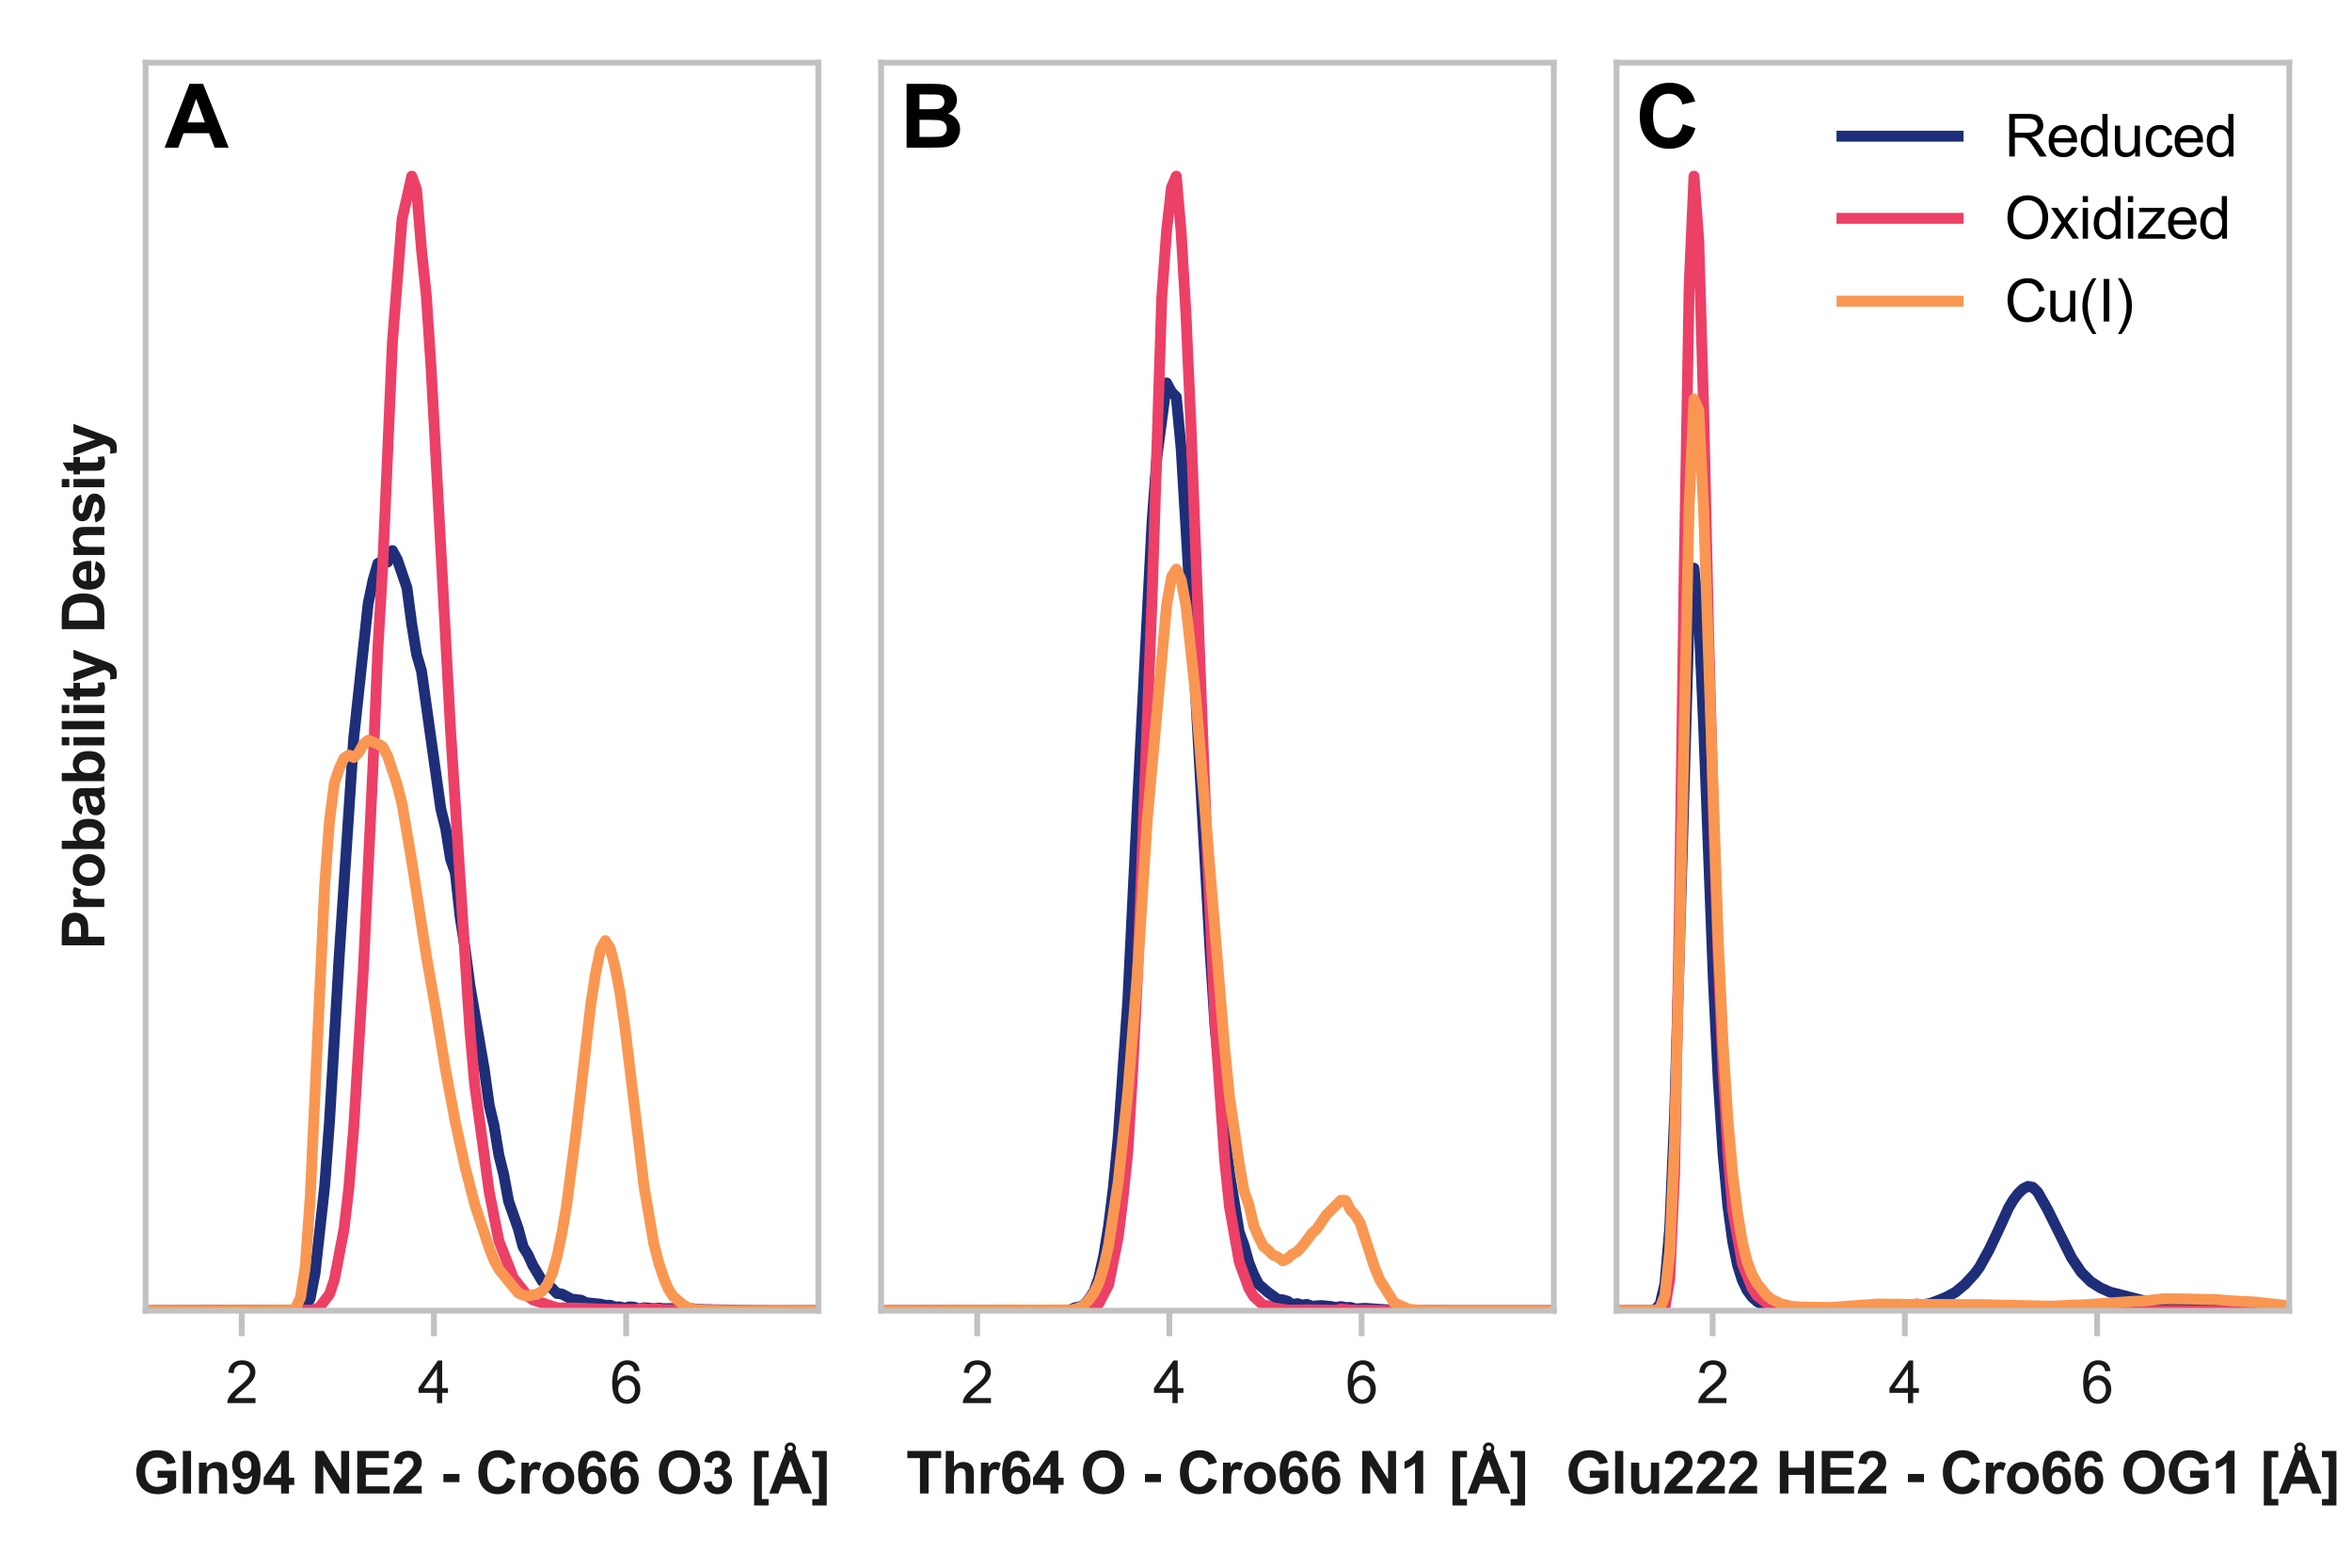 <?xml version="1.0" encoding="utf-8" standalone="no"?>
<!DOCTYPE svg PUBLIC "-//W3C//DTD SVG 1.1//EN"
  "http://www.w3.org/Graphics/SVG/1.1/DTD/svg11.dtd">
<svg xmlns:xlink="http://www.w3.org/1999/xlink" width="324pt" height="216pt" viewBox="0 0 324 216" xmlns="http://www.w3.org/2000/svg" version="1.1">
 <defs>
  <style type="text/css">*{stroke-linejoin: round; stroke-linecap: butt}</style>
 </defs>
 <g id="figure_1">
  <g id="patch_1">
   <path d="M 0 216 
L 324 216 
L 324 0 
L 0 0 
z
" style="fill: #ffffff"/>
  </g>
  <g id="axes_1">
   <g id="patch_2">
    <path d="M 20.056 180.592 
L 112.731 180.592 
L 112.731 8.64 
L 20.056 8.64 
z
" style="fill: #ffffff"/>
   </g>
   <g id="matplotlib.axis_1">
    <g id="xtick_1">
     <g id="line2d_1">
      <defs>
       <path id="me10ea8f06d" d="M 0 0 
L 0 3.5 
" style="stroke: #c2c1c1; stroke-width: 0.8"/>
      </defs>
      <g>
       <use xlink:href="#me10ea8f06d" x="33.295" y="180.592" style="fill: #c2c1c1; stroke: #c2c1c1; stroke-width: 0.8"/>
      </g>
     </g>
     <g id="text_1">
      <!-- 2 -->
      <g style="fill: #191919" transform="translate(31.071 193.318) scale(0.08 -0.08)">
       <defs>
        <path id="ArialMT-32" d="M 3222 541 
L 3222 0 
L 194 0 
Q 188 203 259 391 
Q 375 700 629 1000 
Q 884 1300 1366 1694 
Q 2113 2306 2375 2664 
Q 2638 3022 2638 3341 
Q 2638 3675 2398 3904 
Q 2159 4134 1775 4134 
Q 1369 4134 1125 3890 
Q 881 3647 878 3216 
L 300 3275 
Q 359 3922 746 4261 
Q 1134 4600 1788 4600 
Q 2447 4600 2831 4234 
Q 3216 3869 3216 3328 
Q 3216 3053 3103 2787 
Q 2991 2522 2730 2228 
Q 2469 1934 1863 1422 
Q 1356 997 1212 845 
Q 1069 694 975 541 
L 3222 541 
z
" transform="scale(0.016)"/>
       </defs>
       <use xlink:href="#ArialMT-32"/>
      </g>
     </g>
    </g>
    <g id="xtick_2">
     <g id="line2d_2">
      <g>
       <use xlink:href="#me10ea8f06d" x="59.774" y="180.592" style="fill: #c2c1c1; stroke: #c2c1c1; stroke-width: 0.8"/>
      </g>
     </g>
     <g id="text_2">
      <!-- 4 -->
      <g style="fill: #191919" transform="translate(57.549 193.318) scale(0.08 -0.08)">
       <defs>
        <path id="ArialMT-34" d="M 2069 0 
L 2069 1097 
L 81 1097 
L 81 1613 
L 2172 4581 
L 2631 4581 
L 2631 1613 
L 3250 1613 
L 3250 1097 
L 2631 1097 
L 2631 0 
L 2069 0 
z
M 2069 1613 
L 2069 3678 
L 634 1613 
L 2069 1613 
z
" transform="scale(0.016)"/>
       </defs>
       <use xlink:href="#ArialMT-34"/>
      </g>
     </g>
    </g>
    <g id="xtick_3">
     <g id="line2d_3">
      <g>
       <use xlink:href="#me10ea8f06d" x="86.252" y="180.592" style="fill: #c2c1c1; stroke: #c2c1c1; stroke-width: 0.8"/>
      </g>
     </g>
     <g id="text_3">
      <!-- 6 -->
      <g style="fill: #191919" transform="translate(84.028 193.318) scale(0.08 -0.08)">
       <defs>
        <path id="ArialMT-36" d="M 3184 3459 
L 2625 3416 
Q 2550 3747 2413 3897 
Q 2184 4138 1850 4138 
Q 1581 4138 1378 3988 
Q 1113 3794 959 3422 
Q 806 3050 800 2363 
Q 1003 2672 1297 2822 
Q 1591 2972 1913 2972 
Q 2475 2972 2870 2558 
Q 3266 2144 3266 1488 
Q 3266 1056 3080 686 
Q 2894 316 2569 119 
Q 2244 -78 1831 -78 
Q 1128 -78 684 439 
Q 241 956 241 2144 
Q 241 3472 731 4075 
Q 1159 4600 1884 4600 
Q 2425 4600 2770 4297 
Q 3116 3994 3184 3459 
z
M 888 1484 
Q 888 1194 1011 928 
Q 1134 663 1356 523 
Q 1578 384 1822 384 
Q 2178 384 2434 671 
Q 2691 959 2691 1453 
Q 2691 1928 2437 2201 
Q 2184 2475 1800 2475 
Q 1419 2475 1153 2201 
Q 888 1928 888 1484 
z
" transform="scale(0.016)"/>
       </defs>
       <use xlink:href="#ArialMT-36"/>
      </g>
     </g>
    </g>
    <g id="text_4">
     <!-- Gln94 NE2 - Cro66 O3 [Å] -->
     <g style="fill: #191919" transform="translate(18.384 205.776) scale(0.08 -0.08)">
      <defs>
       <path id="Arial-BoldMT-47" d="M 2597 1684 
L 2597 2456 
L 4591 2456 
L 4591 631 
Q 4300 350 3748 136 
Q 3197 -78 2631 -78 
Q 1913 -78 1378 223 
Q 844 525 575 1086 
Q 306 1647 306 2306 
Q 306 3022 606 3578 
Q 906 4134 1484 4431 
Q 1925 4659 2581 4659 
Q 3434 4659 3914 4301 
Q 4394 3944 4531 3313 
L 3613 3141 
Q 3516 3478 3248 3673 
Q 2981 3869 2581 3869 
Q 1975 3869 1617 3484 
Q 1259 3100 1259 2344 
Q 1259 1528 1621 1120 
Q 1984 713 2572 713 
Q 2863 713 3155 827 
Q 3447 941 3656 1103 
L 3656 1684 
L 2597 1684 
z
" transform="scale(0.016)"/>
       <path id="Arial-BoldMT-6c" d="M 459 0 
L 459 4581 
L 1338 4581 
L 1338 0 
L 459 0 
z
" transform="scale(0.016)"/>
       <path id="Arial-BoldMT-6e" d="M 3478 0 
L 2600 0 
L 2600 1694 
Q 2600 2231 2544 2389 
Q 2488 2547 2361 2634 
Q 2234 2722 2056 2722 
Q 1828 2722 1647 2597 
Q 1466 2472 1398 2265 
Q 1331 2059 1331 1503 
L 1331 0 
L 453 0 
L 453 3319 
L 1269 3319 
L 1269 2831 
Q 1703 3394 2363 3394 
Q 2653 3394 2893 3289 
Q 3134 3184 3257 3021 
Q 3381 2859 3429 2653 
Q 3478 2447 3478 2063 
L 3478 0 
z
" transform="scale(0.016)"/>
       <path id="Arial-BoldMT-39" d="M 291 1059 
L 1141 1153 
Q 1172 894 1303 769 
Q 1434 644 1650 644 
Q 1922 644 2112 894 
Q 2303 1144 2356 1931 
Q 2025 1547 1528 1547 
Q 988 1547 595 1964 
Q 203 2381 203 3050 
Q 203 3747 617 4173 
Q 1031 4600 1672 4600 
Q 2369 4600 2816 4061 
Q 3263 3522 3263 2288 
Q 3263 1031 2797 475 
Q 2331 -81 1584 -81 
Q 1047 -81 715 205 
Q 384 491 291 1059 
z
M 2278 2978 
Q 2278 3403 2083 3637 
Q 1888 3872 1631 3872 
Q 1388 3872 1227 3680 
Q 1066 3488 1066 3050 
Q 1066 2606 1241 2398 
Q 1416 2191 1678 2191 
Q 1931 2191 2104 2391 
Q 2278 2591 2278 2978 
z
" transform="scale(0.016)"/>
       <path id="Arial-BoldMT-34" d="M 1994 0 
L 1994 922 
L 119 922 
L 119 1691 
L 2106 4600 
L 2844 4600 
L 2844 1694 
L 3413 1694 
L 3413 922 
L 2844 922 
L 2844 0 
L 1994 0 
z
M 1994 1694 
L 1994 3259 
L 941 1694 
L 1994 1694 
z
" transform="scale(0.016)"/>
       <path id="Arial-BoldMT-20" transform="scale(0.016)"/>
       <path id="Arial-BoldMT-4e" d="M 475 0 
L 475 4581 
L 1375 4581 
L 3250 1522 
L 3250 4581 
L 4109 4581 
L 4109 0 
L 3181 0 
L 1334 2988 
L 1334 0 
L 475 0 
z
" transform="scale(0.016)"/>
       <path id="Arial-BoldMT-45" d="M 466 0 
L 466 4581 
L 3863 4581 
L 3863 3806 
L 1391 3806 
L 1391 2791 
L 3691 2791 
L 3691 2019 
L 1391 2019 
L 1391 772 
L 3950 772 
L 3950 0 
L 466 0 
z
" transform="scale(0.016)"/>
       <path id="Arial-BoldMT-32" d="M 3238 816 
L 3238 0 
L 159 0 
Q 209 463 459 877 
Q 709 1291 1447 1975 
Q 2041 2528 2175 2725 
Q 2356 2997 2356 3263 
Q 2356 3556 2198 3714 
Q 2041 3872 1763 3872 
Q 1488 3872 1325 3706 
Q 1163 3541 1138 3156 
L 263 3244 
Q 341 3969 753 4284 
Q 1166 4600 1784 4600 
Q 2463 4600 2850 4234 
Q 3238 3869 3238 3325 
Q 3238 3016 3127 2736 
Q 3016 2456 2775 2150 
Q 2616 1947 2200 1565 
Q 1784 1184 1673 1059 
Q 1563 934 1494 816 
L 3238 816 
z
" transform="scale(0.016)"/>
       <path id="Arial-BoldMT-2d" d="M 359 1222 
L 359 2100 
L 2084 2100 
L 2084 1222 
L 359 1222 
z
" transform="scale(0.016)"/>
       <path id="Arial-BoldMT-43" d="M 3397 1684 
L 4294 1400 
Q 4088 650 3608 286 
Q 3128 -78 2391 -78 
Q 1478 -78 890 545 
Q 303 1169 303 2250 
Q 303 3394 893 4026 
Q 1484 4659 2447 4659 
Q 3288 4659 3813 4163 
Q 4125 3869 4281 3319 
L 3366 3100 
Q 3284 3456 3026 3662 
Q 2769 3869 2400 3869 
Q 1891 3869 1573 3503 
Q 1256 3138 1256 2319 
Q 1256 1450 1568 1081 
Q 1881 713 2381 713 
Q 2750 713 3015 947 
Q 3281 1181 3397 1684 
z
" transform="scale(0.016)"/>
       <path id="Arial-BoldMT-72" d="M 1300 0 
L 422 0 
L 422 3319 
L 1238 3319 
L 1238 2847 
Q 1447 3181 1614 3287 
Q 1781 3394 1994 3394 
Q 2294 3394 2572 3228 
L 2300 2463 
Q 2078 2606 1888 2606 
Q 1703 2606 1575 2504 
Q 1447 2403 1373 2137 
Q 1300 1872 1300 1025 
L 1300 0 
z
" transform="scale(0.016)"/>
       <path id="Arial-BoldMT-6f" d="M 256 1706 
Q 256 2144 472 2553 
Q 688 2963 1083 3178 
Q 1478 3394 1966 3394 
Q 2719 3394 3200 2905 
Q 3681 2416 3681 1669 
Q 3681 916 3195 420 
Q 2709 -75 1972 -75 
Q 1516 -75 1102 131 
Q 688 338 472 736 
Q 256 1134 256 1706 
z
M 1156 1659 
Q 1156 1166 1390 903 
Q 1625 641 1969 641 
Q 2313 641 2545 903 
Q 2778 1166 2778 1666 
Q 2778 2153 2545 2415 
Q 2313 2678 1969 2678 
Q 1625 2678 1390 2415 
Q 1156 2153 1156 1659 
z
" transform="scale(0.016)"/>
       <path id="Arial-BoldMT-36" d="M 3247 3459 
L 2397 3366 
Q 2366 3628 2234 3753 
Q 2103 3878 1894 3878 
Q 1616 3878 1423 3628 
Q 1231 3378 1181 2588 
Q 1509 2975 1997 2975 
Q 2547 2975 2939 2556 
Q 3331 2138 3331 1475 
Q 3331 772 2918 347 
Q 2506 -78 1859 -78 
Q 1166 -78 719 461 
Q 272 1000 272 2228 
Q 272 3488 737 4044 
Q 1203 4600 1947 4600 
Q 2469 4600 2811 4308 
Q 3153 4016 3247 3459 
z
M 1256 1544 
Q 1256 1116 1453 883 
Q 1650 650 1903 650 
Q 2147 650 2309 840 
Q 2472 1031 2472 1466 
Q 2472 1913 2297 2120 
Q 2122 2328 1859 2328 
Q 1606 2328 1431 2129 
Q 1256 1931 1256 1544 
z
" transform="scale(0.016)"/>
       <path id="Arial-BoldMT-4f" d="M 278 2263 
Q 278 2963 488 3438 
Q 644 3788 914 4066 
Q 1184 4344 1506 4478 
Q 1934 4659 2494 4659 
Q 3506 4659 4114 4031 
Q 4722 3403 4722 2284 
Q 4722 1175 4119 548 
Q 3516 -78 2506 -78 
Q 1484 -78 881 545 
Q 278 1169 278 2263 
z
M 1231 2294 
Q 1231 1516 1590 1114 
Q 1950 713 2503 713 
Q 3056 713 3411 1111 
Q 3766 1509 3766 2306 
Q 3766 3094 3420 3481 
Q 3075 3869 2503 3869 
Q 1931 3869 1581 3476 
Q 1231 3084 1231 2294 
z
" transform="scale(0.016)"/>
       <path id="Arial-BoldMT-33" d="M 241 1216 
L 1091 1319 
Q 1131 994 1309 822 
Q 1488 650 1741 650 
Q 2013 650 2198 856 
Q 2384 1063 2384 1413 
Q 2384 1744 2206 1937 
Q 2028 2131 1772 2131 
Q 1603 2131 1369 2066 
L 1466 2781 
Q 1822 2772 2009 2936 
Q 2197 3100 2197 3372 
Q 2197 3603 2059 3740 
Q 1922 3878 1694 3878 
Q 1469 3878 1309 3722 
Q 1150 3566 1116 3266 
L 306 3403 
Q 391 3819 561 4067 
Q 731 4316 1036 4458 
Q 1341 4600 1719 4600 
Q 2366 4600 2756 4188 
Q 3078 3850 3078 3425 
Q 3078 2822 2419 2463 
Q 2813 2378 3048 2084 
Q 3284 1791 3284 1375 
Q 3284 772 2843 347 
Q 2403 -78 1747 -78 
Q 1125 -78 715 280 
Q 306 638 241 1216 
z
" transform="scale(0.016)"/>
       <path id="Arial-BoldMT-5b" d="M 456 -1291 
L 456 4581 
L 2013 4581 
L 2013 3891 
L 1291 3891 
L 1291 -600 
L 2013 -600 
L 2013 -1291 
L 456 -1291 
z
" transform="scale(0.016)"/>
       <path id="Arial-BoldMT-c5" d="M 4597 0 
L 3591 0 
L 3191 1041 
L 1359 1041 
L 981 0 
L 0 0 
L 1784 4581 
L 2763 4581 
L 4597 0 
z
M 2894 1813 
L 2263 3513 
L 1644 1813 
L 2894 1813 
z
M 2878 4882 
Q 2878 4629 2698 4449 
Q 2519 4269 2266 4269 
Q 2013 4269 1833 4449 
Q 1653 4629 1653 4882 
Q 1653 5135 1833 5314 
Q 2013 5494 2266 5494 
Q 2519 5494 2698 5316 
Q 2878 5138 2878 4882 
z
M 2544 4882 
Q 2544 4997 2462 5078 
Q 2381 5160 2266 5160 
Q 2150 5160 2069 5078 
Q 1988 4997 1988 4882 
Q 1988 4766 2069 4685 
Q 2150 4604 2266 4604 
Q 2381 4604 2462 4685 
Q 2544 4766 2544 4882 
z
" transform="scale(0.016)"/>
       <path id="Arial-BoldMT-5d" d="M 1675 4581 
L 1675 -1291 
L 119 -1291 
L 119 -600 
L 841 -600 
L 841 3897 
L 119 3897 
L 119 4581 
L 1675 4581 
z
" transform="scale(0.016)"/>
      </defs>
      <use xlink:href="#Arial-BoldMT-47"/>
      <use xlink:href="#Arial-BoldMT-6c" transform="translate(77.783 0)"/>
      <use xlink:href="#Arial-BoldMT-6e" transform="translate(105.566 0)"/>
      <use xlink:href="#Arial-BoldMT-39" transform="translate(166.65 0)"/>
      <use xlink:href="#Arial-BoldMT-34" transform="translate(222.266 0)"/>
      <use xlink:href="#Arial-BoldMT-20" transform="translate(277.881 0)"/>
      <use xlink:href="#Arial-BoldMT-4e" transform="translate(305.664 0)"/>
      <use xlink:href="#Arial-BoldMT-45" transform="translate(377.881 0)"/>
      <use xlink:href="#Arial-BoldMT-32" transform="translate(444.58 0)"/>
      <use xlink:href="#Arial-BoldMT-20" transform="translate(500.195 0)"/>
      <use xlink:href="#Arial-BoldMT-2d" transform="translate(527.979 0)"/>
      <use xlink:href="#Arial-BoldMT-20" transform="translate(561.279 0)"/>
      <use xlink:href="#Arial-BoldMT-43" transform="translate(589.062 0)"/>
      <use xlink:href="#Arial-BoldMT-72" transform="translate(661.279 0)"/>
      <use xlink:href="#Arial-BoldMT-6f" transform="translate(700.195 0)"/>
      <use xlink:href="#Arial-BoldMT-36" transform="translate(761.279 0)"/>
      <use xlink:href="#Arial-BoldMT-36" transform="translate(816.895 0)"/>
      <use xlink:href="#Arial-BoldMT-20" transform="translate(872.51 0)"/>
      <use xlink:href="#Arial-BoldMT-4f" transform="translate(900.293 0)"/>
      <use xlink:href="#Arial-BoldMT-33" transform="translate(978.076 0)"/>
      <use xlink:href="#Arial-BoldMT-20" transform="translate(1033.691 0)"/>
      <use xlink:href="#Arial-BoldMT-5b" transform="translate(1061.475 0)"/>
      <use xlink:href="#Arial-BoldMT-c5" transform="translate(1094.775 0)"/>
      <use xlink:href="#Arial-BoldMT-5d" transform="translate(1166.992 0)"/>
     </g>
    </g>
   </g>
   <g id="matplotlib.axis_2">
    <g id="text_5">
     <!-- Probability Density -->
     <g style="fill: #191919" transform="translate(14.372 130.844) rotate(-90) scale(0.08 -0.08)">
      <defs>
       <path id="Arial-BoldMT-50" d="M 466 0 
L 466 4581 
L 1950 4581 
Q 2794 4581 3050 4513 
Q 3444 4409 3709 4064 
Q 3975 3719 3975 3172 
Q 3975 2750 3822 2462 
Q 3669 2175 3433 2011 
Q 3197 1847 2953 1794 
Q 2622 1728 1994 1728 
L 1391 1728 
L 1391 0 
L 466 0 
z
M 1391 3806 
L 1391 2506 
L 1897 2506 
Q 2444 2506 2628 2578 
Q 2813 2650 2917 2803 
Q 3022 2956 3022 3159 
Q 3022 3409 2875 3571 
Q 2728 3734 2503 3775 
Q 2338 3806 1838 3806 
L 1391 3806 
z
" transform="scale(0.016)"/>
       <path id="Arial-BoldMT-62" d="M 422 0 
L 422 4581 
L 1300 4581 
L 1300 2931 
Q 1706 3394 2263 3394 
Q 2869 3394 3266 2955 
Q 3663 2516 3663 1694 
Q 3663 844 3258 384 
Q 2853 -75 2275 -75 
Q 1991 -75 1714 67 
Q 1438 209 1238 488 
L 1238 0 
L 422 0 
z
M 1294 1731 
Q 1294 1216 1456 969 
Q 1684 619 2063 619 
Q 2353 619 2558 867 
Q 2763 1116 2763 1650 
Q 2763 2219 2556 2470 
Q 2350 2722 2028 2722 
Q 1713 2722 1503 2476 
Q 1294 2231 1294 1731 
z
" transform="scale(0.016)"/>
       <path id="Arial-BoldMT-61" d="M 1116 2306 
L 319 2450 
Q 453 2931 781 3162 
Q 1109 3394 1756 3394 
Q 2344 3394 2631 3255 
Q 2919 3116 3036 2902 
Q 3153 2688 3153 2116 
L 3144 1091 
Q 3144 653 3186 445 
Q 3228 238 3344 0 
L 2475 0 
Q 2441 88 2391 259 
Q 2369 338 2359 363 
Q 2134 144 1878 34 
Q 1622 -75 1331 -75 
Q 819 -75 523 203 
Q 228 481 228 906 
Q 228 1188 362 1408 
Q 497 1628 739 1745 
Q 981 1863 1438 1950 
Q 2053 2066 2291 2166 
L 2291 2253 
Q 2291 2506 2166 2614 
Q 2041 2722 1694 2722 
Q 1459 2722 1328 2630 
Q 1197 2538 1116 2306 
z
M 2291 1594 
Q 2122 1538 1756 1459 
Q 1391 1381 1278 1306 
Q 1106 1184 1106 997 
Q 1106 813 1243 678 
Q 1381 544 1594 544 
Q 1831 544 2047 700 
Q 2206 819 2256 991 
Q 2291 1103 2291 1419 
L 2291 1594 
z
" transform="scale(0.016)"/>
       <path id="Arial-BoldMT-69" d="M 459 3769 
L 459 4581 
L 1338 4581 
L 1338 3769 
L 459 3769 
z
M 459 0 
L 459 3319 
L 1338 3319 
L 1338 0 
L 459 0 
z
" transform="scale(0.016)"/>
       <path id="Arial-BoldMT-74" d="M 1981 3319 
L 1981 2619 
L 1381 2619 
L 1381 1281 
Q 1381 875 1398 808 
Q 1416 741 1477 697 
Q 1538 653 1625 653 
Q 1747 653 1978 738 
L 2053 56 
Q 1747 -75 1359 -75 
Q 1122 -75 931 4 
Q 741 84 652 211 
Q 563 338 528 553 
Q 500 706 500 1172 
L 500 2619 
L 97 2619 
L 97 3319 
L 500 3319 
L 500 3978 
L 1381 4491 
L 1381 3319 
L 1981 3319 
z
" transform="scale(0.016)"/>
       <path id="Arial-BoldMT-79" d="M 44 3319 
L 978 3319 
L 1772 963 
L 2547 3319 
L 3456 3319 
L 2284 125 
L 2075 -453 
Q 1959 -744 1854 -897 
Q 1750 -1050 1614 -1145 
Q 1478 -1241 1279 -1294 
Q 1081 -1347 831 -1347 
Q 578 -1347 334 -1294 
L 256 -606 
Q 463 -647 628 -647 
Q 934 -647 1081 -467 
Q 1228 -288 1306 -9 
L 44 3319 
z
" transform="scale(0.016)"/>
       <path id="Arial-BoldMT-44" d="M 463 4581 
L 2153 4581 
Q 2725 4581 3025 4494 
Q 3428 4375 3715 4072 
Q 4003 3769 4153 3330 
Q 4303 2891 4303 2247 
Q 4303 1681 4163 1272 
Q 3991 772 3672 463 
Q 3431 228 3022 97 
Q 2716 0 2203 0 
L 463 0 
L 463 4581 
z
M 1388 3806 
L 1388 772 
L 2078 772 
Q 2466 772 2638 816 
Q 2863 872 3011 1006 
Q 3159 1141 3253 1448 
Q 3347 1756 3347 2288 
Q 3347 2819 3253 3103 
Q 3159 3388 2990 3547 
Q 2822 3706 2563 3763 
Q 2369 3806 1803 3806 
L 1388 3806 
z
" transform="scale(0.016)"/>
       <path id="Arial-BoldMT-65" d="M 2381 1056 
L 3256 909 
Q 3088 428 2723 176 
Q 2359 -75 1813 -75 
Q 947 -75 531 491 
Q 203 944 203 1634 
Q 203 2459 634 2926 
Q 1066 3394 1725 3394 
Q 2466 3394 2894 2905 
Q 3322 2416 3303 1406 
L 1103 1406 
Q 1113 1016 1316 798 
Q 1519 581 1822 581 
Q 2028 581 2168 693 
Q 2309 806 2381 1056 
z
M 2431 1944 
Q 2422 2325 2234 2523 
Q 2047 2722 1778 2722 
Q 1491 2722 1303 2513 
Q 1116 2303 1119 1944 
L 2431 1944 
z
" transform="scale(0.016)"/>
       <path id="Arial-BoldMT-73" d="M 150 947 
L 1031 1081 
Q 1088 825 1259 692 
Q 1431 559 1741 559 
Q 2081 559 2253 684 
Q 2369 772 2369 919 
Q 2369 1019 2306 1084 
Q 2241 1147 2013 1200 
Q 950 1434 666 1628 
Q 272 1897 272 2375 
Q 272 2806 612 3100 
Q 953 3394 1669 3394 
Q 2350 3394 2681 3172 
Q 3013 2950 3138 2516 
L 2309 2363 
Q 2256 2556 2107 2659 
Q 1959 2763 1684 2763 
Q 1338 2763 1188 2666 
Q 1088 2597 1088 2488 
Q 1088 2394 1175 2328 
Q 1294 2241 1995 2081 
Q 2697 1922 2975 1691 
Q 3250 1456 3250 1038 
Q 3250 581 2869 253 
Q 2488 -75 1741 -75 
Q 1063 -75 667 200 
Q 272 475 150 947 
z
" transform="scale(0.016)"/>
      </defs>
      <use xlink:href="#Arial-BoldMT-50"/>
      <use xlink:href="#Arial-BoldMT-72" transform="translate(66.699 0)"/>
      <use xlink:href="#Arial-BoldMT-6f" transform="translate(105.615 0)"/>
      <use xlink:href="#Arial-BoldMT-62" transform="translate(166.699 0)"/>
      <use xlink:href="#Arial-BoldMT-61" transform="translate(227.783 0)"/>
      <use xlink:href="#Arial-BoldMT-62" transform="translate(283.398 0)"/>
      <use xlink:href="#Arial-BoldMT-69" transform="translate(344.482 0)"/>
      <use xlink:href="#Arial-BoldMT-6c" transform="translate(372.266 0)"/>
      <use xlink:href="#Arial-BoldMT-69" transform="translate(400.049 0)"/>
      <use xlink:href="#Arial-BoldMT-74" transform="translate(427.832 0)"/>
      <use xlink:href="#Arial-BoldMT-79" transform="translate(461.133 0)"/>
      <use xlink:href="#Arial-BoldMT-20" transform="translate(516.748 0)"/>
      <use xlink:href="#Arial-BoldMT-44" transform="translate(544.531 0)"/>
      <use xlink:href="#Arial-BoldMT-65" transform="translate(616.748 0)"/>
      <use xlink:href="#Arial-BoldMT-6e" transform="translate(672.363 0)"/>
      <use xlink:href="#Arial-BoldMT-73" transform="translate(733.447 0)"/>
      <use xlink:href="#Arial-BoldMT-69" transform="translate(789.062 0)"/>
      <use xlink:href="#Arial-BoldMT-74" transform="translate(816.846 0)"/>
      <use xlink:href="#Arial-BoldMT-79" transform="translate(850.146 0)"/>
     </g>
    </g>
   </g>
   <g id="line2d_4">
    <path d="M 20.056 180.592 
L 41.391 180.505 
L 42.058 180.088 
L 42.725 178.914 
L 43.391 175.487 
L 44.725 163.448 
L 45.392 154.519 
L 46.725 131.819 
L 48.725 101.732 
L 50.725 83.112 
L 51.392 79.935 
L 52.059 77.635 
L 52.725 77.272 
L 53.392 77.449 
L 54.059 75.859 
L 54.726 77.09 
L 56.059 80.991 
L 56.726 86.044 
L 57.393 90.169 
L 58.059 92.429 
L 60.726 111.473 
L 61.393 114.142 
L 62.06 118.351 
L 62.726 120.269 
L 63.393 126.381 
L 64.06 130.66 
L 64.727 135.745 
L 66.727 147.441 
L 67.393 152.294 
L 68.06 155.112 
L 68.727 159.165 
L 69.394 161.85 
L 70.06 165.507 
L 71.394 169.303 
L 72.06 171.789 
L 72.727 172.868 
L 73.394 174.325 
L 74.727 176.555 
L 75.394 176.862 
L 76.728 178.211 
L 77.394 178.289 
L 78.728 178.995 
L 80.061 179.144 
L 80.728 179.494 
L 82.728 179.691 
L 83.395 179.849 
L 84.062 179.839 
L 84.728 180.082 
L 85.395 180.067 
L 86.062 180.239 
L 86.728 180.06 
L 87.395 180.118 
L 88.062 180.357 
L 88.729 180.18 
L 90.062 180.302 
L 90.729 180.222 
L 91.395 180.305 
L 92.729 180.298 
L 94.729 180.386 
L 95.396 180.324 
L 96.729 180.447 
L 100.063 180.497 
L 102.063 180.552 
L 106.063 180.592 
L 112.731 180.592 
L 112.731 180.592 
" clip-path="url(#p5254a7acc9)" style="fill: none; stroke: #1e2e79; stroke-width: 1.5; stroke-linecap: square"/>
   </g>
   <g id="line2d_5">
    <path d="M 20.056 180.592 
L 42.725 180.514 
L 43.391 180.428 
L 44.058 180.064 
L 45.392 178.308 
L 46.058 176.337 
L 47.392 169.353 
L 48.058 163.674 
L 48.725 155.442 
L 50.059 133.52 
L 51.392 105.351 
L 52.059 89.279 
L 52.725 77.94 
L 54.059 47.144 
L 55.392 30.163 
L 56.726 24.272 
L 57.393 26.156 
L 58.059 34.349 
L 58.726 40.712 
L 59.393 50.821 
L 62.06 100.505 
L 64.06 131.739 
L 64.727 141.954 
L 65.393 149.482 
L 67.393 164.236 
L 68.727 170.978 
L 70.727 176.09 
L 72.727 178.613 
L 73.394 179.095 
L 76.728 180.19 
L 80.061 180.256 
L 84.062 180.411 
L 87.395 180.422 
L 88.729 180.307 
L 89.395 180.46 
L 90.062 180.262 
L 91.395 180.461 
L 94.729 180.442 
L 96.063 180.455 
L 102.063 180.592 
L 103.397 180.592 
L 112.731 180.592 
L 112.731 180.592 
" clip-path="url(#p5254a7acc9)" style="fill: none; stroke: #ec4067; stroke-width: 1.5; stroke-linecap: square"/>
   </g>
   <g id="line2d_6">
    <path d="M 20.056 180.592 
L 40.058 180.535 
L 40.724 180.206 
L 41.391 178.795 
L 42.058 174.419 
L 42.725 165.14 
L 44.725 122.044 
L 45.392 113.104 
L 46.058 107.903 
L 46.725 105.903 
L 47.392 104.477 
L 48.058 104.033 
L 48.725 104.366 
L 49.392 103.731 
L 50.059 102.545 
L 50.725 101.985 
L 52.059 102.51 
L 52.725 102.882 
L 53.392 104.184 
L 54.726 108.161 
L 55.392 110.819 
L 56.726 118.708 
L 58.726 131.658 
L 60.059 139.328 
L 61.393 147.517 
L 62.726 154.623 
L 64.06 160.764 
L 65.393 165.918 
L 67.393 171.947 
L 68.06 173.632 
L 68.727 174.882 
L 71.394 178.161 
L 72.06 178.453 
L 72.727 178.549 
L 74.061 178.295 
L 74.727 177.861 
L 75.394 176.987 
L 76.061 175.487 
L 76.728 173.158 
L 77.394 169.972 
L 78.061 166.041 
L 79.394 155.685 
L 81.395 138.305 
L 82.061 134.008 
L 82.728 130.799 
L 83.395 129.601 
L 84.062 130.674 
L 84.728 133.236 
L 85.395 136.714 
L 86.062 141.333 
L 88.729 163.532 
L 90.062 171.328 
L 90.729 173.926 
L 91.395 175.973 
L 92.062 177.599 
L 92.729 178.605 
L 94.062 179.739 
L 94.729 180.134 
L 95.396 180.371 
L 96.729 180.526 
L 100.063 180.577 
L 112.731 180.592 
L 112.731 180.592 
" clip-path="url(#p5254a7acc9)" style="fill: none; stroke: #f99752; stroke-width: 1.5; stroke-linecap: square"/>
   </g>
   <g id="patch_3">
    <path d="M 20.056 180.592 
L 20.056 8.64 
" style="fill: none; stroke: #c2c1c1; stroke-width: 0.8; stroke-linejoin: miter; stroke-linecap: square"/>
   </g>
   <g id="patch_4">
    <path d="M 112.731 180.592 
L 112.731 8.64 
" style="fill: none; stroke: #c2c1c1; stroke-width: 0.8; stroke-linejoin: miter; stroke-linecap: square"/>
   </g>
   <g id="patch_5">
    <path d="M 20.056 180.592 
L 112.731 180.592 
" style="fill: none; stroke: #c2c1c1; stroke-width: 0.8; stroke-linejoin: miter; stroke-linecap: square"/>
   </g>
   <g id="patch_6">
    <path d="M 20.056 8.64 
L 112.731 8.64 
" style="fill: none; stroke: #c2c1c1; stroke-width: 0.8; stroke-linejoin: miter; stroke-linecap: square"/>
   </g>
   <g id="text_6">
    <!-- A -->
    <g transform="translate(22.673 20.348) scale(0.12 -0.12)">
     <defs>
      <path id="Arial-BoldMT-41" d="M 4597 0 
L 3591 0 
L 3191 1041 
L 1359 1041 
L 981 0 
L 0 0 
L 1784 4581 
L 2763 4581 
L 4597 0 
z
M 2894 1813 
L 2263 3513 
L 1644 1813 
L 2894 1813 
z
" transform="scale(0.016)"/>
     </defs>
     <use xlink:href="#Arial-BoldMT-41"/>
    </g>
   </g>
  </g>
  <g id="axes_2">
   <g id="patch_7">
    <path d="M 121.371 180.592 
L 214.045 180.592 
L 214.045 8.64 
L 121.371 8.64 
z
" style="fill: #ffffff"/>
   </g>
   <g id="matplotlib.axis_3">
    <g id="xtick_4">
     <g id="line2d_7">
      <g>
       <use xlink:href="#me10ea8f06d" x="134.61" y="180.592" style="fill: #c2c1c1; stroke: #c2c1c1; stroke-width: 0.8"/>
      </g>
     </g>
     <g id="text_7">
      <!-- 2 -->
      <g style="fill: #191919" transform="translate(132.386 193.318) scale(0.08 -0.08)">
       <use xlink:href="#ArialMT-32"/>
      </g>
     </g>
    </g>
    <g id="xtick_5">
     <g id="line2d_8">
      <g>
       <use xlink:href="#me10ea8f06d" x="161.088" y="180.592" style="fill: #c2c1c1; stroke: #c2c1c1; stroke-width: 0.8"/>
      </g>
     </g>
     <g id="text_8">
      <!-- 4 -->
      <g style="fill: #191919" transform="translate(158.864 193.318) scale(0.08 -0.08)">
       <use xlink:href="#ArialMT-34"/>
      </g>
     </g>
    </g>
    <g id="xtick_6">
     <g id="line2d_9">
      <g>
       <use xlink:href="#me10ea8f06d" x="187.567" y="180.592" style="fill: #c2c1c1; stroke: #c2c1c1; stroke-width: 0.8"/>
      </g>
     </g>
     <g id="text_9">
      <!-- 6 -->
      <g style="fill: #191919" transform="translate(185.342 193.318) scale(0.08 -0.08)">
       <use xlink:href="#ArialMT-36"/>
      </g>
     </g>
    </g>
    <g id="text_10">
     <!-- Thr64 O - Cro66 N1 [Å] -->
     <g style="fill: #191919" transform="translate(124.814 205.776) scale(0.08 -0.08)">
      <defs>
       <path id="Arial-BoldMT-54" d="M 1497 0 
L 1497 3806 
L 138 3806 
L 138 4581 
L 3778 4581 
L 3778 3806 
L 2422 3806 
L 2422 0 
L 1497 0 
z
" transform="scale(0.016)"/>
       <path id="Arial-BoldMT-68" d="M 1334 4581 
L 1334 2897 
Q 1759 3394 2350 3394 
Q 2653 3394 2897 3281 
Q 3141 3169 3264 2994 
Q 3388 2819 3433 2606 
Q 3478 2394 3478 1947 
L 3478 0 
L 2600 0 
L 2600 1753 
Q 2600 2275 2550 2415 
Q 2500 2556 2373 2639 
Q 2247 2722 2056 2722 
Q 1838 2722 1666 2615 
Q 1494 2509 1414 2295 
Q 1334 2081 1334 1663 
L 1334 0 
L 456 0 
L 456 4581 
L 1334 4581 
z
" transform="scale(0.016)"/>
       <path id="Arial-BoldMT-31" d="M 2519 0 
L 1641 0 
L 1641 3309 
Q 1159 2859 506 2644 
L 506 3441 
Q 850 3553 1253 3867 
Q 1656 4181 1806 4600 
L 2519 4600 
L 2519 0 
z
" transform="scale(0.016)"/>
      </defs>
      <use xlink:href="#Arial-BoldMT-54"/>
      <use xlink:href="#Arial-BoldMT-68" transform="translate(61.084 0)"/>
      <use xlink:href="#Arial-BoldMT-72" transform="translate(122.168 0)"/>
      <use xlink:href="#Arial-BoldMT-36" transform="translate(161.084 0)"/>
      <use xlink:href="#Arial-BoldMT-34" transform="translate(216.699 0)"/>
      <use xlink:href="#Arial-BoldMT-20" transform="translate(272.314 0)"/>
      <use xlink:href="#Arial-BoldMT-4f" transform="translate(300.098 0)"/>
      <use xlink:href="#Arial-BoldMT-20" transform="translate(377.881 0)"/>
      <use xlink:href="#Arial-BoldMT-2d" transform="translate(405.664 0)"/>
      <use xlink:href="#Arial-BoldMT-20" transform="translate(438.965 0)"/>
      <use xlink:href="#Arial-BoldMT-43" transform="translate(466.748 0)"/>
      <use xlink:href="#Arial-BoldMT-72" transform="translate(538.965 0)"/>
      <use xlink:href="#Arial-BoldMT-6f" transform="translate(577.881 0)"/>
      <use xlink:href="#Arial-BoldMT-36" transform="translate(638.965 0)"/>
      <use xlink:href="#Arial-BoldMT-36" transform="translate(694.58 0)"/>
      <use xlink:href="#Arial-BoldMT-20" transform="translate(750.195 0)"/>
      <use xlink:href="#Arial-BoldMT-4e" transform="translate(777.979 0)"/>
      <use xlink:href="#Arial-BoldMT-31" transform="translate(850.195 0)"/>
      <use xlink:href="#Arial-BoldMT-20" transform="translate(905.811 0)"/>
      <use xlink:href="#Arial-BoldMT-5b" transform="translate(933.594 0)"/>
      <use xlink:href="#Arial-BoldMT-c5" transform="translate(966.895 0)"/>
      <use xlink:href="#Arial-BoldMT-5d" transform="translate(1039.111 0)"/>
     </g>
    </g>
   </g>
   <g id="matplotlib.axis_4"/>
   <g id="line2d_10">
    <path d="M 121.371 180.592 
L 147.373 180.516 
L 148.04 180.195 
L 148.706 180.049 
L 149.373 179.747 
L 150.04 178.954 
L 150.707 177.924 
L 151.373 176.033 
L 152.04 173.045 
L 152.707 168.987 
L 153.373 163.655 
L 154.04 156.732 
L 155.374 137.684 
L 156.707 110.433 
L 158.707 71.855 
L 159.374 62.944 
L 160.707 52.762 
L 161.374 54.016 
L 162.041 54.691 
L 162.708 61.763 
L 164.041 84.077 
L 166.708 131.223 
L 167.375 141.435 
L 168.041 148.246 
L 168.708 156.206 
L 169.375 161.686 
L 170.708 169.781 
L 171.375 171.596 
L 172.042 173.988 
L 172.708 175.638 
L 173.375 176.942 
L 174.709 178.085 
L 176.042 179.057 
L 176.709 179.096 
L 177.376 179.282 
L 178.042 179.762 
L 178.709 179.616 
L 179.376 179.813 
L 180.042 179.72 
L 180.709 179.972 
L 182.043 179.883 
L 183.376 180.016 
L 184.043 180.156 
L 184.709 180.022 
L 185.376 180.157 
L 186.043 180.139 
L 186.71 180.345 
L 188.043 180.268 
L 192.71 180.571 
L 200.711 180.592 
L 214.045 180.592 
L 214.045 180.592 
" clip-path="url(#pa69260901a)" style="fill: none; stroke: #1e2e79; stroke-width: 1.5; stroke-linecap: square"/>
   </g>
   <g id="line2d_11">
    <path d="M 121.371 180.592 
L 148.706 180.482 
L 150.04 180.23 
L 150.707 179.756 
L 151.373 179.601 
L 152.707 177.052 
L 154.04 170.434 
L 154.707 164.995 
L 155.374 158.54 
L 156.04 147.487 
L 156.707 134.137 
L 158.04 99.383 
L 158.707 82.303 
L 160.041 40.966 
L 160.707 31.773 
L 161.374 25.849 
L 162.041 24.272 
L 162.708 31.997 
L 163.374 43.326 
L 164.041 58.256 
L 166.041 110.894 
L 167.375 140.857 
L 168.708 159.895 
L 169.375 166.333 
L 170.708 173.844 
L 172.042 177.528 
L 172.708 178.624 
L 174.042 179.837 
L 174.709 179.914 
L 175.375 180.202 
L 177.376 180.501 
L 178.709 180.504 
L 180.042 180.467 
L 184.043 180.536 
L 184.709 180.354 
L 186.043 180.505 
L 190.71 180.566 
L 201.378 180.592 
L 214.045 180.592 
L 214.045 180.592 
" clip-path="url(#pa69260901a)" style="fill: none; stroke: #ec4067; stroke-width: 1.5; stroke-linecap: square"/>
   </g>
   <g id="line2d_12">
    <path d="M 121.371 180.592 
L 147.373 180.501 
L 148.04 180.395 
L 148.706 180.159 
L 149.373 179.751 
L 150.04 179.057 
L 150.707 178.124 
L 151.373 176.77 
L 152.04 174.576 
L 152.707 171.629 
L 154.04 162.836 
L 155.374 150.429 
L 156.707 133.778 
L 158.04 112.951 
L 160.707 83.396 
L 161.374 79.519 
L 162.041 78.422 
L 162.708 79.888 
L 163.374 83.465 
L 164.708 95.872 
L 168.708 144.487 
L 169.375 151.162 
L 170.708 160.351 
L 171.375 164.116 
L 172.042 166 
L 172.708 168.873 
L 173.375 170.449 
L 174.042 171.732 
L 174.709 172.256 
L 175.375 172.927 
L 176.042 173.21 
L 176.709 173.728 
L 177.376 173.398 
L 178.042 172.806 
L 178.709 172.439 
L 179.376 171.73 
L 180.709 169.967 
L 181.376 169.347 
L 182.709 167.387 
L 184.709 165.384 
L 185.376 165.406 
L 186.043 166.723 
L 186.71 167.444 
L 187.376 168.523 
L 189.377 174.675 
L 190.043 176.29 
L 192.043 179.488 
L 194.044 180.382 
L 195.377 180.523 
L 197.377 180.592 
L 214.045 180.592 
L 214.045 180.592 
" clip-path="url(#pa69260901a)" style="fill: none; stroke: #f99752; stroke-width: 1.5; stroke-linecap: square"/>
   </g>
   <g id="patch_8">
    <path d="M 121.371 180.592 
L 121.371 8.64 
" style="fill: none; stroke: #c2c1c1; stroke-width: 0.8; stroke-linejoin: miter; stroke-linecap: square"/>
   </g>
   <g id="patch_9">
    <path d="M 214.045 180.592 
L 214.045 8.64 
" style="fill: none; stroke: #c2c1c1; stroke-width: 0.8; stroke-linejoin: miter; stroke-linecap: square"/>
   </g>
   <g id="patch_10">
    <path d="M 121.371 180.592 
L 214.045 180.592 
" style="fill: none; stroke: #c2c1c1; stroke-width: 0.8; stroke-linejoin: miter; stroke-linecap: square"/>
   </g>
   <g id="patch_11">
    <path d="M 121.371 8.64 
L 214.045 8.64 
" style="fill: none; stroke: #c2c1c1; stroke-width: 0.8; stroke-linejoin: miter; stroke-linecap: square"/>
   </g>
   <g id="text_11">
    <!-- B -->
    <g transform="translate(123.988 20.348) scale(0.12 -0.12)">
     <defs>
      <path id="Arial-BoldMT-42" d="M 469 4581 
L 2300 4581 
Q 2844 4581 3111 4536 
Q 3378 4491 3589 4347 
Q 3800 4203 3940 3964 
Q 4081 3725 4081 3428 
Q 4081 3106 3907 2837 
Q 3734 2569 3438 2434 
Q 3856 2313 4081 2019 
Q 4306 1725 4306 1328 
Q 4306 1016 4161 720 
Q 4016 425 3764 248 
Q 3513 72 3144 31 
Q 2913 6 2028 0 
L 469 0 
L 469 4581 
z
M 1394 3819 
L 1394 2759 
L 2000 2759 
Q 2541 2759 2672 2775 
Q 2909 2803 3045 2939 
Q 3181 3075 3181 3297 
Q 3181 3509 3064 3642 
Q 2947 3775 2716 3803 
Q 2578 3819 1925 3819 
L 1394 3819 
z
M 1394 1997 
L 1394 772 
L 2250 772 
Q 2750 772 2884 800 
Q 3091 838 3220 983 
Q 3350 1128 3350 1372 
Q 3350 1578 3250 1722 
Q 3150 1866 2961 1931 
Q 2772 1997 2141 1997 
L 1394 1997 
z
" transform="scale(0.016)"/>
     </defs>
     <use xlink:href="#Arial-BoldMT-42"/>
    </g>
   </g>
  </g>
  <g id="axes_3">
   <g id="patch_12">
    <path d="M 222.685 180.592 
L 315.36 180.592 
L 315.36 8.64 
L 222.685 8.64 
z
" style="fill: #ffffff"/>
   </g>
   <g id="matplotlib.axis_5">
    <g id="xtick_7">
     <g id="line2d_13">
      <g>
       <use xlink:href="#me10ea8f06d" x="235.925" y="180.592" style="fill: #c2c1c1; stroke: #c2c1c1; stroke-width: 0.8"/>
      </g>
     </g>
     <g id="text_12">
      <!-- 2 -->
      <g style="fill: #191919" transform="translate(233.7 193.318) scale(0.08 -0.08)">
       <use xlink:href="#ArialMT-32"/>
      </g>
     </g>
    </g>
    <g id="xtick_8">
     <g id="line2d_14">
      <g>
       <use xlink:href="#me10ea8f06d" x="262.403" y="180.592" style="fill: #c2c1c1; stroke: #c2c1c1; stroke-width: 0.8"/>
      </g>
     </g>
     <g id="text_13">
      <!-- 4 -->
      <g style="fill: #191919" transform="translate(260.179 193.318) scale(0.08 -0.08)">
       <use xlink:href="#ArialMT-34"/>
      </g>
     </g>
    </g>
    <g id="xtick_9">
     <g id="line2d_15">
      <g>
       <use xlink:href="#me10ea8f06d" x="288.882" y="180.592" style="fill: #c2c1c1; stroke: #c2c1c1; stroke-width: 0.8"/>
      </g>
     </g>
     <g id="text_14">
      <!-- 6 -->
      <g style="fill: #191919" transform="translate(286.657 193.318) scale(0.08 -0.08)">
       <use xlink:href="#ArialMT-36"/>
      </g>
     </g>
    </g>
    <g id="text_15">
     <!-- Glu222 HE2 - Cro66 OG1 [Å] -->
     <g style="fill: #191919" transform="translate(215.678 205.776) scale(0.08 -0.08)">
      <defs>
       <path id="Arial-BoldMT-75" d="M 2644 0 
L 2644 497 
Q 2463 231 2167 78 
Q 1872 -75 1544 -75 
Q 1209 -75 943 72 
Q 678 219 559 484 
Q 441 750 441 1219 
L 441 3319 
L 1319 3319 
L 1319 1794 
Q 1319 1094 1367 936 
Q 1416 778 1544 686 
Q 1672 594 1869 594 
Q 2094 594 2272 717 
Q 2450 841 2515 1023 
Q 2581 1206 2581 1919 
L 2581 3319 
L 3459 3319 
L 3459 0 
L 2644 0 
z
" transform="scale(0.016)"/>
       <path id="Arial-BoldMT-48" d="M 469 0 
L 469 4581 
L 1394 4581 
L 1394 2778 
L 3206 2778 
L 3206 4581 
L 4131 4581 
L 4131 0 
L 3206 0 
L 3206 2003 
L 1394 2003 
L 1394 0 
L 469 0 
z
" transform="scale(0.016)"/>
      </defs>
      <use xlink:href="#Arial-BoldMT-47"/>
      <use xlink:href="#Arial-BoldMT-6c" transform="translate(77.783 0)"/>
      <use xlink:href="#Arial-BoldMT-75" transform="translate(105.566 0)"/>
      <use xlink:href="#Arial-BoldMT-32" transform="translate(166.65 0)"/>
      <use xlink:href="#Arial-BoldMT-32" transform="translate(222.266 0)"/>
      <use xlink:href="#Arial-BoldMT-32" transform="translate(277.881 0)"/>
      <use xlink:href="#Arial-BoldMT-20" transform="translate(333.496 0)"/>
      <use xlink:href="#Arial-BoldMT-48" transform="translate(361.279 0)"/>
      <use xlink:href="#Arial-BoldMT-45" transform="translate(433.496 0)"/>
      <use xlink:href="#Arial-BoldMT-32" transform="translate(500.195 0)"/>
      <use xlink:href="#Arial-BoldMT-20" transform="translate(555.811 0)"/>
      <use xlink:href="#Arial-BoldMT-2d" transform="translate(583.594 0)"/>
      <use xlink:href="#Arial-BoldMT-20" transform="translate(616.895 0)"/>
      <use xlink:href="#Arial-BoldMT-43" transform="translate(644.678 0)"/>
      <use xlink:href="#Arial-BoldMT-72" transform="translate(716.895 0)"/>
      <use xlink:href="#Arial-BoldMT-6f" transform="translate(755.811 0)"/>
      <use xlink:href="#Arial-BoldMT-36" transform="translate(816.895 0)"/>
      <use xlink:href="#Arial-BoldMT-36" transform="translate(872.51 0)"/>
      <use xlink:href="#Arial-BoldMT-20" transform="translate(928.125 0)"/>
      <use xlink:href="#Arial-BoldMT-4f" transform="translate(955.908 0)"/>
      <use xlink:href="#Arial-BoldMT-47" transform="translate(1033.691 0)"/>
      <use xlink:href="#Arial-BoldMT-31" transform="translate(1111.475 0)"/>
      <use xlink:href="#Arial-BoldMT-20" transform="translate(1167.09 0)"/>
      <use xlink:href="#Arial-BoldMT-5b" transform="translate(1194.873 0)"/>
      <use xlink:href="#Arial-BoldMT-c5" transform="translate(1228.174 0)"/>
      <use xlink:href="#Arial-BoldMT-5d" transform="translate(1300.391 0)"/>
     </g>
    </g>
   </g>
   <g id="matplotlib.axis_6"/>
   <g id="line2d_16">
    <path d="M 222.685 180.592 
L 227.352 180.571 
L 228.019 180.432 
L 228.686 179.693 
L 229.353 176.889 
L 230.019 169.164 
L 230.686 153.537 
L 232.686 84.9 
L 233.353 78.287 
L 234.02 84.898 
L 234.686 100.07 
L 236.02 134.951 
L 236.687 148.636 
L 237.353 158.871 
L 238.02 166.133 
L 238.687 171.054 
L 239.353 174.297 
L 240.02 176.42 
L 240.687 177.799 
L 241.354 178.702 
L 242.02 179.304 
L 242.687 179.701 
L 244.021 180.125 
L 246.021 180.384 
L 250.021 180.493 
L 262.022 180.171 
L 264.022 179.955 
L 266.022 179.558 
L 268.023 178.772 
L 269.356 178.052 
L 270.689 176.95 
L 272.023 175.499 
L 272.69 174.591 
L 274.023 172.17 
L 275.357 169.364 
L 276.69 166.422 
L 277.357 165.299 
L 278.023 164.44 
L 278.69 163.795 
L 279.357 163.462 
L 280.024 163.584 
L 280.69 164.235 
L 282.024 166.572 
L 285.357 173.283 
L 286.691 175.279 
L 288.024 176.607 
L 289.358 177.451 
L 290.691 178.037 
L 296.025 179.401 
L 299.359 180.032 
L 302.026 180.359 
L 305.359 180.518 
L 314.027 180.592 
L 315.36 180.592 
L 315.36 180.592 
" clip-path="url(#paa87c5fcb6)" style="fill: none; stroke: #1e2e79; stroke-width: 1.5; stroke-linecap: square"/>
   </g>
   <g id="line2d_17">
    <path d="M 222.685 180.592 
L 228.686 180.573 
L 229.353 180.097 
L 230.019 176.231 
L 230.686 161.527 
L 231.353 125.116 
L 232.019 77.755 
L 232.686 39.555 
L 233.353 24.272 
L 234.02 33.251 
L 234.686 56.401 
L 235.353 86.7 
L 236.02 111.604 
L 236.687 131.623 
L 237.353 147.16 
L 238.02 158.636 
L 238.687 166.69 
L 240.02 174.092 
L 241.354 177.428 
L 242.02 178.497 
L 243.354 179.531 
L 245.354 180.145 
L 246.021 180.313 
L 248.021 180.37 
L 248.688 180.464 
L 250.688 180.442 
L 256.022 180.356 
L 256.688 180.104 
L 257.355 180.191 
L 258.022 180.072 
L 260.022 179.965 
L 261.355 179.704 
L 262.022 179.828 
L 262.689 179.793 
L 263.356 179.906 
L 264.022 179.659 
L 265.356 179.911 
L 269.356 180.034 
L 270.023 180.165 
L 271.356 180.262 
L 273.356 180.325 
L 282.691 180.552 
L 284.024 180.562 
L 301.359 180.587 
L 315.36 180.592 
L 315.36 180.592 
" clip-path="url(#paa87c5fcb6)" style="fill: none; stroke: #ec4067; stroke-width: 1.5; stroke-linecap: square"/>
   </g>
   <g id="line2d_18">
    <path d="M 222.685 180.592 
L 228.019 180.551 
L 228.686 180.232 
L 229.353 178.507 
L 230.019 172.306 
L 230.686 157.064 
L 231.353 130.66 
L 232.686 69.785 
L 233.353 54.993 
L 234.02 56.509 
L 234.686 70.406 
L 236.687 129.397 
L 237.353 143.639 
L 238.02 154.2 
L 238.687 161.745 
L 239.353 167.154 
L 240.02 171.108 
L 240.687 173.861 
L 241.354 175.615 
L 242.02 176.792 
L 243.354 178.461 
L 244.021 179.001 
L 245.354 179.639 
L 246.687 179.961 
L 248.021 180.089 
L 252.021 180.153 
L 258.688 179.669 
L 262.689 179.719 
L 268.023 179.731 
L 272.69 179.754 
L 282.691 179.966 
L 285.357 179.833 
L 287.358 179.769 
L 294.025 179.291 
L 295.358 179.256 
L 298.025 178.95 
L 300.692 178.965 
L 302.692 179.011 
L 305.359 179.06 
L 307.359 179.227 
L 310.693 179.399 
L 315.36 179.919 
L 315.36 179.919 
" clip-path="url(#paa87c5fcb6)" style="fill: none; stroke: #f99752; stroke-width: 1.5; stroke-linecap: square"/>
   </g>
   <g id="patch_13">
    <path d="M 222.685 180.592 
L 222.685 8.64 
" style="fill: none; stroke: #c2c1c1; stroke-width: 0.8; stroke-linejoin: miter; stroke-linecap: square"/>
   </g>
   <g id="patch_14">
    <path d="M 315.36 180.592 
L 315.36 8.64 
" style="fill: none; stroke: #c2c1c1; stroke-width: 0.8; stroke-linejoin: miter; stroke-linecap: square"/>
   </g>
   <g id="patch_15">
    <path d="M 222.685 180.592 
L 315.36 180.592 
" style="fill: none; stroke: #c2c1c1; stroke-width: 0.8; stroke-linejoin: miter; stroke-linecap: square"/>
   </g>
   <g id="patch_16">
    <path d="M 222.685 8.64 
L 315.36 8.64 
" style="fill: none; stroke: #c2c1c1; stroke-width: 0.8; stroke-linejoin: miter; stroke-linecap: square"/>
   </g>
   <g id="text_16">
    <!-- C -->
    <g transform="translate(225.303 20.348) scale(0.12 -0.12)">
     <use xlink:href="#Arial-BoldMT-43"/>
    </g>
   </g>
   <g id="legend_1">
    <g id="line2d_19">
     <path d="M 253.739 18.766 
L 261.739 18.766 
L 269.739 18.766 
" style="fill: none; stroke: #1e2e79; stroke-width: 1.5; stroke-linecap: square"/>
    </g>
    <g id="text_17">
     <!-- Reduced -->
     <g transform="translate(276.139 21.566) scale(0.08 -0.08)">
      <defs>
       <path id="ArialMT-52" d="M 503 0 
L 503 4581 
L 2534 4581 
Q 3147 4581 3465 4457 
Q 3784 4334 3975 4021 
Q 4166 3709 4166 3331 
Q 4166 2844 3850 2509 
Q 3534 2175 2875 2084 
Q 3116 1969 3241 1856 
Q 3506 1613 3744 1247 
L 4541 0 
L 3778 0 
L 3172 953 
Q 2906 1366 2734 1584 
Q 2563 1803 2427 1890 
Q 2291 1978 2150 2013 
Q 2047 2034 1813 2034 
L 1109 2034 
L 1109 0 
L 503 0 
z
M 1109 2559 
L 2413 2559 
Q 2828 2559 3062 2645 
Q 3297 2731 3419 2920 
Q 3541 3109 3541 3331 
Q 3541 3656 3305 3865 
Q 3069 4075 2559 4075 
L 1109 4075 
L 1109 2559 
z
" transform="scale(0.016)"/>
       <path id="ArialMT-65" d="M 2694 1069 
L 3275 997 
Q 3138 488 2766 206 
Q 2394 -75 1816 -75 
Q 1088 -75 661 373 
Q 234 822 234 1631 
Q 234 2469 665 2931 
Q 1097 3394 1784 3394 
Q 2450 3394 2872 2941 
Q 3294 2488 3294 1666 
Q 3294 1616 3291 1516 
L 816 1516 
Q 847 969 1125 678 
Q 1403 388 1819 388 
Q 2128 388 2347 550 
Q 2566 713 2694 1069 
z
M 847 1978 
L 2700 1978 
Q 2663 2397 2488 2606 
Q 2219 2931 1791 2931 
Q 1403 2931 1139 2672 
Q 875 2413 847 1978 
z
" transform="scale(0.016)"/>
       <path id="ArialMT-64" d="M 2575 0 
L 2575 419 
Q 2259 -75 1647 -75 
Q 1250 -75 917 144 
Q 584 363 401 755 
Q 219 1147 219 1656 
Q 219 2153 384 2558 
Q 550 2963 881 3178 
Q 1213 3394 1622 3394 
Q 1922 3394 2156 3267 
Q 2391 3141 2538 2938 
L 2538 4581 
L 3097 4581 
L 3097 0 
L 2575 0 
z
M 797 1656 
Q 797 1019 1065 703 
Q 1334 388 1700 388 
Q 2069 388 2326 689 
Q 2584 991 2584 1609 
Q 2584 2291 2321 2609 
Q 2059 2928 1675 2928 
Q 1300 2928 1048 2622 
Q 797 2316 797 1656 
z
" transform="scale(0.016)"/>
       <path id="ArialMT-75" d="M 2597 0 
L 2597 488 
Q 2209 -75 1544 -75 
Q 1250 -75 995 37 
Q 741 150 617 320 
Q 494 491 444 738 
Q 409 903 409 1263 
L 409 3319 
L 972 3319 
L 972 1478 
Q 972 1038 1006 884 
Q 1059 663 1231 536 
Q 1403 409 1656 409 
Q 1909 409 2131 539 
Q 2353 669 2445 892 
Q 2538 1116 2538 1541 
L 2538 3319 
L 3100 3319 
L 3100 0 
L 2597 0 
z
" transform="scale(0.016)"/>
       <path id="ArialMT-63" d="M 2588 1216 
L 3141 1144 
Q 3050 572 2676 248 
Q 2303 -75 1759 -75 
Q 1078 -75 664 370 
Q 250 816 250 1647 
Q 250 2184 428 2587 
Q 606 2991 970 3192 
Q 1334 3394 1763 3394 
Q 2303 3394 2647 3120 
Q 2991 2847 3088 2344 
L 2541 2259 
Q 2463 2594 2264 2762 
Q 2066 2931 1784 2931 
Q 1359 2931 1093 2626 
Q 828 2322 828 1663 
Q 828 994 1084 691 
Q 1341 388 1753 388 
Q 2084 388 2306 591 
Q 2528 794 2588 1216 
z
" transform="scale(0.016)"/>
      </defs>
      <use xlink:href="#ArialMT-52"/>
      <use xlink:href="#ArialMT-65" transform="translate(72.217 0)"/>
      <use xlink:href="#ArialMT-64" transform="translate(127.832 0)"/>
      <use xlink:href="#ArialMT-75" transform="translate(183.447 0)"/>
      <use xlink:href="#ArialMT-63" transform="translate(239.062 0)"/>
      <use xlink:href="#ArialMT-65" transform="translate(289.062 0)"/>
      <use xlink:href="#ArialMT-64" transform="translate(344.678 0)"/>
     </g>
    </g>
    <g id="line2d_20">
     <path d="M 253.739 30.082 
L 261.739 30.082 
L 269.739 30.082 
" style="fill: none; stroke: #ec4067; stroke-width: 1.5; stroke-linecap: square"/>
    </g>
    <g id="text_18">
     <!-- Oxidized -->
     <g transform="translate(276.139 32.883) scale(0.08 -0.08)">
      <defs>
       <path id="ArialMT-4f" d="M 309 2231 
Q 309 3372 921 4017 
Q 1534 4663 2503 4663 
Q 3138 4663 3647 4359 
Q 4156 4056 4423 3514 
Q 4691 2972 4691 2284 
Q 4691 1588 4409 1038 
Q 4128 488 3612 205 
Q 3097 -78 2500 -78 
Q 1853 -78 1343 234 
Q 834 547 571 1087 
Q 309 1628 309 2231 
z
M 934 2222 
Q 934 1394 1379 917 
Q 1825 441 2497 441 
Q 3181 441 3623 922 
Q 4066 1403 4066 2288 
Q 4066 2847 3877 3264 
Q 3688 3681 3323 3911 
Q 2959 4141 2506 4141 
Q 1863 4141 1398 3698 
Q 934 3256 934 2222 
z
" transform="scale(0.016)"/>
       <path id="ArialMT-78" d="M 47 0 
L 1259 1725 
L 138 3319 
L 841 3319 
L 1350 2541 
Q 1494 2319 1581 2169 
Q 1719 2375 1834 2534 
L 2394 3319 
L 3066 3319 
L 1919 1756 
L 3153 0 
L 2463 0 
L 1781 1031 
L 1600 1309 
L 728 0 
L 47 0 
z
" transform="scale(0.016)"/>
       <path id="ArialMT-69" d="M 425 3934 
L 425 4581 
L 988 4581 
L 988 3934 
L 425 3934 
z
M 425 0 
L 425 3319 
L 988 3319 
L 988 0 
L 425 0 
z
" transform="scale(0.016)"/>
       <path id="ArialMT-7a" d="M 125 0 
L 125 456 
L 2238 2881 
Q 1878 2863 1603 2863 
L 250 2863 
L 250 3319 
L 2963 3319 
L 2963 2947 
L 1166 841 
L 819 456 
Q 1197 484 1528 484 
L 3063 484 
L 3063 0 
L 125 0 
z
" transform="scale(0.016)"/>
      </defs>
      <use xlink:href="#ArialMT-4f"/>
      <use xlink:href="#ArialMT-78" transform="translate(77.783 0)"/>
      <use xlink:href="#ArialMT-69" transform="translate(127.783 0)"/>
      <use xlink:href="#ArialMT-64" transform="translate(150 0)"/>
      <use xlink:href="#ArialMT-69" transform="translate(205.615 0)"/>
      <use xlink:href="#ArialMT-7a" transform="translate(227.832 0)"/>
      <use xlink:href="#ArialMT-65" transform="translate(277.832 0)"/>
      <use xlink:href="#ArialMT-64" transform="translate(333.447 0)"/>
     </g>
    </g>
    <g id="line2d_21">
     <path d="M 253.739 41.496 
L 261.739 41.496 
L 269.739 41.496 
" style="fill: none; stroke: #f99752; stroke-width: 1.5; stroke-linecap: square"/>
    </g>
    <g id="text_19">
     <!-- Cu(I) -->
     <g transform="translate(276.139 44.296) scale(0.08 -0.08)">
      <defs>
       <path id="ArialMT-43" d="M 3763 1606 
L 4369 1453 
Q 4178 706 3683 314 
Q 3188 -78 2472 -78 
Q 1731 -78 1267 223 
Q 803 525 561 1097 
Q 319 1669 319 2325 
Q 319 3041 592 3573 
Q 866 4106 1370 4382 
Q 1875 4659 2481 4659 
Q 3169 4659 3637 4309 
Q 4106 3959 4291 3325 
L 3694 3184 
Q 3534 3684 3231 3912 
Q 2928 4141 2469 4141 
Q 1941 4141 1586 3887 
Q 1231 3634 1087 3207 
Q 944 2781 944 2328 
Q 944 1744 1114 1308 
Q 1284 872 1643 656 
Q 2003 441 2422 441 
Q 2931 441 3284 734 
Q 3638 1028 3763 1606 
z
" transform="scale(0.016)"/>
       <path id="ArialMT-28" d="M 1497 -1347 
Q 1031 -759 709 28 
Q 388 816 388 1659 
Q 388 2403 628 3084 
Q 909 3875 1497 4659 
L 1900 4659 
Q 1522 4009 1400 3731 
Q 1209 3300 1100 2831 
Q 966 2247 966 1656 
Q 966 153 1900 -1347 
L 1497 -1347 
z
" transform="scale(0.016)"/>
       <path id="ArialMT-49" d="M 597 0 
L 597 4581 
L 1203 4581 
L 1203 0 
L 597 0 
z
" transform="scale(0.016)"/>
       <path id="ArialMT-29" d="M 791 -1347 
L 388 -1347 
Q 1322 153 1322 1656 
Q 1322 2244 1188 2822 
Q 1081 3291 891 3722 
Q 769 4003 388 4659 
L 791 4659 
Q 1378 3875 1659 3084 
Q 1900 2403 1900 1659 
Q 1900 816 1576 28 
Q 1253 -759 791 -1347 
z
" transform="scale(0.016)"/>
      </defs>
      <use xlink:href="#ArialMT-43"/>
      <use xlink:href="#ArialMT-75" transform="translate(72.217 0)"/>
      <use xlink:href="#ArialMT-28" transform="translate(127.832 0)"/>
      <use xlink:href="#ArialMT-49" transform="translate(161.133 0)"/>
      <use xlink:href="#ArialMT-29" transform="translate(188.916 0)"/>
     </g>
    </g>
   </g>
  </g>
 </g>
 <defs>
  <clipPath id="p5254a7acc9">
   <rect x="20.056" y="8.64" width="92.675" height="171.952"/>
  </clipPath>
  <clipPath id="pa69260901a">
   <rect x="121.371" y="8.64" width="92.675" height="171.952"/>
  </clipPath>
  <clipPath id="paa87c5fcb6">
   <rect x="222.685" y="8.64" width="92.675" height="171.952"/>
  </clipPath>
 </defs>
</svg>
